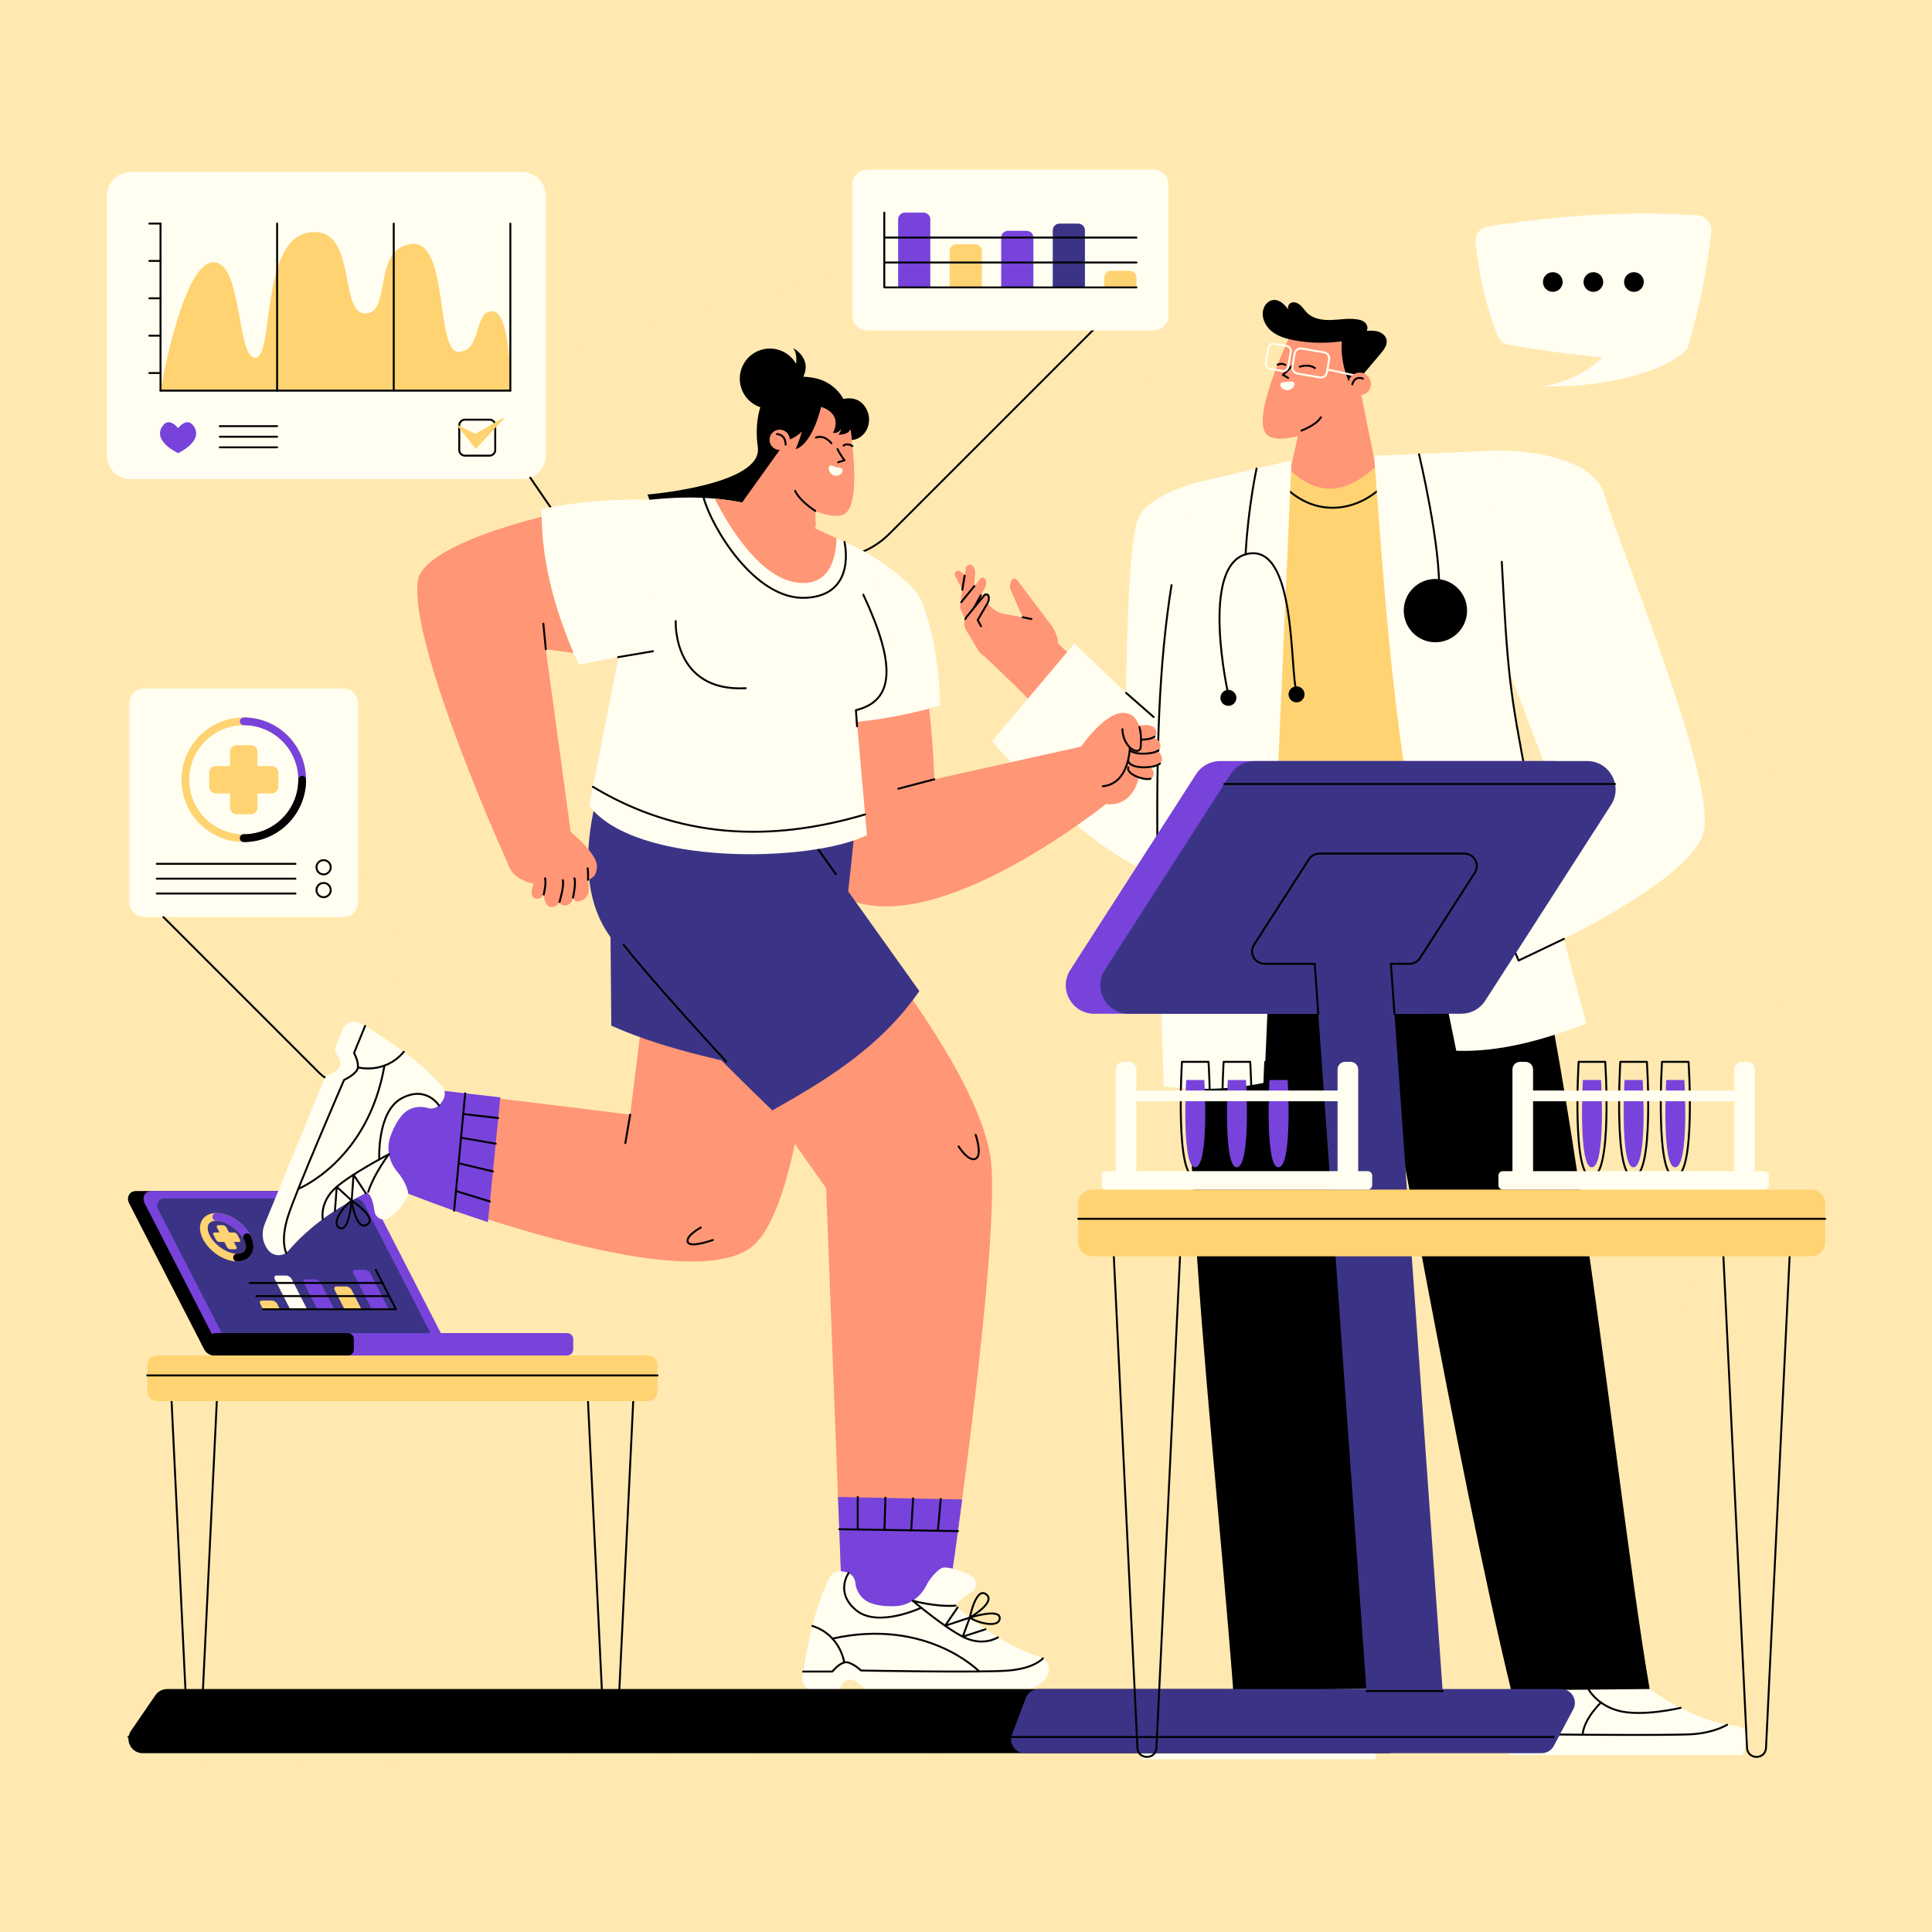 <?xml version="1.0" encoding="utf-8"?>
<!-- Generator: Adobe Illustrator 27.5.0, SVG Export Plug-In . SVG Version: 6.00 Build 0)  -->
<svg version="1.1" xmlns="http://www.w3.org/2000/svg" xmlns:xlink="http://www.w3.org/1999/xlink" x="0px" y="0px"
	 viewBox="0 0 500 500" style="enable-background:new 0 0 500 500;" xml:space="preserve">
<g id="BACKGROUND">
	<rect style="fill:#FFE9B1;" width="500" height="500"/>
</g>
<g id="OBJECTS">
	<path style="opacity:0.4;fill:#FFE9B1;" d="M463.832,220.144c-2.154-18.113-11.374-36.258-27.344-44.828
		c-19.464-10.444-43.074-4.667-64.844-1.154c-21.77,3.513-47.968,2.67-60.773-15.429c-13.111-18.532-5.085-45.585-15.686-65.684
		c-7.858-14.899-24.836-23.078-41.494-24.687c-16.658-1.609-33.298,2.321-49.579,6.222c-23.821,5.709-47.868,11.498-69.864,22.344
		c-21.996,10.846-42.079,27.334-52.765,49.55c-10.686,22.215-10.443,50.621,4.485,70.191c4.936,6.471,11.37,11.997,14.475,19.536
		c6.309,15.324-3.114,32.143-11.209,46.588C59.782,335.353,44.194,395.73,44.489,456.1l331.281-2.823
		c36.852-54.565,64.556-115.397,81.586-179.143C462.063,256.519,465.986,238.257,463.832,220.144z"/>
	<g>
		<g>
			<g>
				<g>
					<path style="fill:#FFFEF0;" d="M324.745,434.287c0,0-13.846,12.195-27.726,13.52c-1.945,0.186-3.333,2.432-2.615,4.29
						l1.228,3.177h60.437l-1.965-19.27L324.745,434.287z"/>
					<g>
						
							<path style="fill:none;stroke:#000000;stroke-width:0.5;stroke-linecap:round;stroke-linejoin:round;stroke-miterlimit:10;" d="
							M299.641,447.431c0,0-0.044,2.902,3.384,3.516c3.433,0.615,52.379,0,52.379,0"/>
						
							<path style="fill:none;stroke:#000000;stroke-width:0.5;stroke-linecap:round;stroke-linejoin:round;stroke-miterlimit:10;" d="
							M310.816,443.486c0,0,5.106,4.039,11.352,2.947c6.225-1.089,15.71-8.984,15.71-8.984"/>
						
							<path style="fill:none;stroke:#000000;stroke-width:0.5;stroke-linecap:round;stroke-linejoin:round;stroke-miterlimit:10;" d="
							M333.488,441.316c0,0,6.117,4.438,7.943,9.777"/>
					</g>
				</g>
				<g>
					<path style="fill:#FFFEF0;" d="M421.859,433.224c0,0,13.847,12.195,27.726,13.52c1.945,0.186,3.333,2.432,2.615,4.29
						l-1.228,3.177h-60.437l1.965-19.27L421.859,433.224z"/>
					<g>
						
							<path style="fill:none;stroke:#000000;stroke-width:0.5;stroke-linecap:round;stroke-linejoin:round;stroke-miterlimit:10;" d="
							M446.965,446.369c0,0-2.981,1.923-8.555,2.412c-5.581,0.49-47.322,0-47.322,0"/>
						
							<path style="fill:none;stroke:#000000;stroke-width:0.5;stroke-linecap:round;stroke-linejoin:round;stroke-miterlimit:10;" d="
							M434.938,441.99c0,0-10.059,2.412-16.181,0.725c-6.092-1.679-8.118-6.328-8.118-6.328"/>
						
							<path style="fill:none;stroke:#000000;stroke-width:0.5;stroke-linecap:round;stroke-linejoin:round;stroke-miterlimit:10;" d="
							M414.336,440.615c0,0-4.397,4.114-4.766,8.331"/>
					</g>
				</g>
				<g>
					<g>
						<path d="M319.176,437.65l36.446-0.679l-3.408-195.747c6.135,30.267,25.123,139.659,38.873,196.225l35.84-0.327
							c-9.987-57.69-24.553-218.87-46.766-242.713l-66.581-0.969C300.025,263.97,312.697,352.873,319.176,437.65z"/>
					</g>
					<g>
						
							<path style="fill:none;stroke:#FFE9B1;stroke-width:0.5;stroke-linecap:round;stroke-linejoin:round;stroke-miterlimit:10;" d="
							M359.888,238.861c0,0-8.246,3.376-19.876,2.107"/>
					</g>
				</g>
			</g>
			<g>
				<g>
					<path style="fill:#FFD371;" d="M387.503,116.555l1.158,87.21c-34.533,12.343-58.703,14.736-81.746,2.065l2.362-80.879
						l25.809-5.797L387.503,116.555z"/>
					
						<path style="fill:none;stroke:#000000;stroke-width:0.5;stroke-linecap:round;stroke-linejoin:round;stroke-miterlimit:10;" d="
						M363.096,119.155c0,0-5.831,11.394-17.026,12.21c-11.195,0.816-17.143-9.796-17.143-9.796"/>
				</g>
				<g>
					<path style="fill:#FF9676;" d="M333.967,86.673l15.369,0.855l6.705,33.214c-8.527,7.921-15.713,7.018-22.119,0.978l1.979-8.879
						c0,0-6.415,1.935-8.349-0.713C324.015,107.288,333.967,86.673,333.967,86.673z"/>
					<g>
						
							<path style="fill:none;stroke:#000000;stroke-width:0.5;stroke-linecap:round;stroke-linejoin:round;stroke-miterlimit:10;" d="
							M334.243,94.77c-0.669,0.818-1.423,1.565-2.246,2.228c0.458,0.268,0.916,0.535,1.375,0.803"/>
						<g>
							
								<path style="fill:none;stroke:#000000;stroke-width:0.5;stroke-linecap:round;stroke-linejoin:round;stroke-miterlimit:10;" d="
								M330.636,94.378c0,0,1.261-0.531,1.991,0.097"/>
							
								<path style="fill:none;stroke:#000000;stroke-width:0.5;stroke-linecap:round;stroke-linejoin:round;stroke-miterlimit:10;" d="
								M336.394,94.912c0,0,2.155-0.836,3.903,0.343"/>
						</g>
						<path style="fill:#FFFEF0;" d="M334.161,98.753c0.138-0.01,0.28-0.02,0.411,0.022c0.255,0.08,0.42,0.347,0.438,0.614
							c0.017,0.266-0.091,0.528-0.243,0.748c-0.316,0.458-0.833,0.772-1.385,0.841c-0.552,0.069-1.131-0.108-1.55-0.474
							c-0.252-0.22-0.453-0.523-0.47-0.858c-0.031-0.606,0.399-0.725,0.877-0.752C332.88,98.857,333.52,98.8,334.161,98.753z"/>
					</g>
					
						<path style="fill:none;stroke:#000000;stroke-width:0.5;stroke-linecap:round;stroke-linejoin:round;stroke-miterlimit:10;" d="
						M336.807,111.434c0,0,3.896-1.417,5.047-3.453"/>
					<path d="M347.254,88.318c-4.087,0.594-8.272,0.506-12.329-0.261c-2.135-0.403-4.309-1.031-5.963-2.439
						c-1.654-1.409-2.659-3.769-1.928-5.815c0.387-1.083,1.317-2.03,2.46-2.162c0.841-0.097,1.684,0.249,2.353,0.767
						c0.669,0.518,1.192,1.198,1.706,1.869c-0.577-0.628-0.048-1.763,0.774-1.988c0.823-0.225,1.694,0.211,2.312,0.799
						c0.618,0.588,1.075,1.327,1.688,1.92c1.601,1.55,4.018,1.889,6.245,1.805c2.227-0.085,4.467-0.51,6.668-0.165
						c0.753,0.118,1.526,0.344,2.073,0.876c0.547,0.531,0.788,1.436,0.375,2.077c1.028-0.036,2.08-0.069,3.058,0.249
						c0.978,0.318,1.882,1.062,2.096,2.067c0.279,1.313-0.645,2.548-1.511,3.573c-2.151,2.545-4.303,5.088-6.452,7.634
						c-0.454,0.538-0.824,1.133-1.407,0.407c-0.43-0.535-0.655-1.389-0.889-2.026c-0.502-1.365-0.87-2.78-1.099-4.216
						C347.223,91.648,347.143,89.977,347.254,88.318z"/>
					<g>
						<g>
							
								<path style="fill:none;stroke:#FFFEF0;stroke-width:0.5;stroke-linecap:round;stroke-linejoin:round;stroke-miterlimit:10;" d="
								M335.769,96.677l5.805,1.002c0.858,0.148,1.673-0.427,1.821-1.285l0.582-3.37c0.148-0.858-0.427-1.673-1.285-1.821
								l-5.805-1.002c-0.858-0.148-1.673,0.427-1.821,1.285l-0.582,3.37C334.336,95.713,334.911,96.529,335.769,96.677z"/>
							
								<path style="fill:none;stroke:#FFFEF0;stroke-width:0.5;stroke-linecap:round;stroke-linejoin:round;stroke-miterlimit:10;" d="
								M328.624,95.443l3.269,0.564c0.695,0.12,1.355-0.346,1.475-1.041l0.683-3.959c0.12-0.695-0.346-1.355-1.041-1.475
								l-3.269-0.564c-0.695-0.12-1.355,0.346-1.475,1.041l-0.683,3.96C327.464,94.663,327.93,95.323,328.624,95.443z"/>
						</g>
						
							<line style="fill:none;stroke:#FFFEF0;stroke-width:0.5;stroke-linecap:round;stroke-linejoin:round;stroke-miterlimit:10;" x1="343.528" y1="95.623" x2="351.264" y2="97.307"/>
					</g>
					<g>
						<path style="fill:#FF9676;" d="M354.814,99.362c0,1.619-1.313,2.932-2.932,2.932s-2.932-1.313-2.932-2.932
							c0-1.619,1.313-2.932,2.932-2.932S354.814,97.743,354.814,99.362z"/>
						
							<path style="fill:none;stroke:#000000;stroke-width:0.5;stroke-linecap:round;stroke-linejoin:round;stroke-miterlimit:10;" d="
							M349.974,99.483c0,0,0.41-2.302,2.755-1.522"/>
					</g>
				</g>
			</g>
			<g>
				<g>
					<g>
						<g>
							<path style="fill:#FF9676;" d="M248.261,147.769c0.382,0.124,0.721,0.355,0.977,0.665l6.683,8.115
								c1.09,1.249,2.573,2.089,4.204,2.382l4.562,0.82l-3.087-6.973c-0.309-0.697-0.314-1.492-0.016-2.193l0.129-0.304
								c0.266-0.624,1.107-0.727,1.515-0.186l5.112,6.777l3.666,4.861c1.048,1.389,1.693,3.04,1.864,4.771l1.248,1.263
								l13.445,11.794l-11.67,12.92l-12.532-13.418l-11.247-10.845l0.202-7.257l-6.132-11.927
								C246.816,148.321,247.498,147.52,248.261,147.769z"/>
							
								<line style="fill:none;stroke:#000000;stroke-width:0.5;stroke-linecap:round;stroke-linejoin:round;stroke-miterlimit:10;" x1="264.686" y1="159.751" x2="266.919" y2="160.196"/>
						</g>
						<g>
							<path style="fill:#FF9676;" d="M249.99,146.982l-1.239,7.357c-0.159,0.941-0.005,1.908,0.438,2.753l1.789,3.413l2.207-2.997
								l-1.229-2.433l0.396-6.824c0.036-0.623-0.155-1.238-0.539-1.73l0,0C251.264,145.816,250.138,146.1,249.99,146.982z"/>
							
								<line style="fill:none;stroke:#000000;stroke-width:0.5;stroke-linecap:round;stroke-linejoin:round;stroke-miterlimit:10;" x1="249.656" y1="148.962" x2="249.037" y2="152.64"/>
						</g>
						<g>
							<path style="fill:#FF9676;" d="M253.739,149.757l-4.784,5.842c-0.546,0.666-0.65,1.591-0.266,2.362l4.447,8.937l1.992-3.368
								l-3.05-6.243l2.871-5.28c0.304-0.527,0.372-1.158,0.189-1.738l-0.083-0.261C254.873,149.433,254.123,149.288,253.739,149.757
								z"/>
							
								<path style="fill:none;stroke:#000000;stroke-width:0.5;stroke-linecap:round;stroke-linejoin:round;stroke-miterlimit:10;" d="
								M252.152,151.695l-3.198,3.905c-0.068,0.083-0.13,0.171-0.184,0.261"/>
							
								<line style="fill:none;stroke:#000000;stroke-width:0.5;stroke-linecap:round;stroke-linejoin:round;stroke-miterlimit:10;" x1="252.078" y1="157.288" x2="253.849" y2="154.033"/>
						</g>
						<g>
							<path style="fill:#FF9676;" d="M254.78,153.999c0.38-0.36,1.008-0.147,1.092,0.37l0.008,0.053
								c0.102,0.632-0.037,1.278-0.387,1.813l-2.466,4.24l2.744,5.019l-0.181,4.899l-0.951-0.607
								c-0.622-0.397-1.144-0.933-1.525-1.566l-3.13-5.206c-0.657-1.093-0.556-2.48,0.252-3.467L254.78,153.999z"/>
							
								<path style="fill:none;stroke:#000000;stroke-width:0.5;stroke-linecap:round;stroke-linejoin:round;stroke-miterlimit:10;" d="
								M249.815,160.227c0.108-0.241,0.248-0.469,0.421-0.68l4.544-5.548c0.38-0.36,1.008-0.147,1.092,0.37l0.008,0.053
								c0.102,0.632-0.037,1.278-0.387,1.813l-2.466,4.24l0.863,1.578"/>
						</g>
					</g>
					<g>
						<path style="fill:#FFFEF0;" d="M309.277,124.951c0,0-11.02,2.974-14.344,8.396c-3.324,5.423-3.493,45.972-3.493,45.972
							l-13.417-12.776l-21.277,25.28c0,0,31.628,37.501,50.17,35.576C325.457,225.476,309.277,124.951,309.277,124.951z"/>
						
							<line style="fill:none;stroke:#000000;stroke-width:0.5;stroke-linecap:round;stroke-linejoin:round;stroke-miterlimit:10;" x1="291.44" y1="179.32" x2="298.57" y2="185.569"/>
					</g>
				</g>
				<g>
					<path style="fill:#FFFEF0;" d="M334.243,119.155l-7.021,161.053c-8.557,1.788-17.245,2.027-26.045,0.915
						c-2.906-82.127-3.086-119.162,8.101-156.172L334.243,119.155z"/>
					<g>
						
							<path style="fill:none;stroke:#000000;stroke-width:0.5;stroke-linecap:round;stroke-linejoin:round;stroke-miterlimit:10;" d="
							M299.605,224.826c-0.439-30.968,0.389-53.514,3.587-73.388"/>
					</g>
				</g>
			</g>
			<g>
				<g>
					<path style="fill:#FFFEF0;" d="M355.622,117.961c4.471,61.443,6.43,81.981,21.261,153.974
						c10.748,0.391,22.076-2.555,33.676-7.067c-18.57-68.595-21.071-85.98-23.056-148.313L355.622,117.961z"/>
				</g>
				<g>
					<g>
						<path style="fill:#FFFEF0;" d="M387.503,116.555c0,0,24.217-0.301,27.688,11.398c4.41,14.866,28.751,73.305,25.777,87.114
							c-2.974,13.809-47.954,33.514-47.954,33.514l-14.603-34.328l22.368-13.777l-14.588-38.398L387.503,116.555z"/>
						
							<path style="fill:none;stroke:#000000;stroke-width:0.5;stroke-linecap:round;stroke-linejoin:round;stroke-miterlimit:10;" d="
							M400.779,200.475c0,0,3.258-1.62,7.719,0.272"/>
						
							<path style="fill:none;stroke:#000000;stroke-width:0.5;stroke-linecap:round;stroke-linejoin:round;stroke-miterlimit:10;" d="
							M395.4,203.08c-4.827-24.678-5.231-29.233-6.739-57.694"/>
						
							<polyline style="fill:none;stroke:#000000;stroke-width:0.5;stroke-linecap:round;stroke-linejoin:round;stroke-miterlimit:10;" points="
							385.003,229.75 393.013,248.581 404.739,242.983 						"/>
					</g>
					<g>
						<g>
							<path style="fill:#FFE9B1;" d="M370.345,199.786c9.922,4.068,19.436,7.549,28.305,10.104c1.125,0.324,1.666,1.605,1.101,2.63
								c-9.496,17.227-19.767,33.534-30.926,48.786c-0.471,0.643-1.308,0.915-2.061,0.654c-9.016-3.114-18.237-8.194-27.623-14.85
								c-0.827-0.587-1.005-1.749-0.404-2.565c11.296-15.34,21.324-30.115,29.353-43.998
								C368.544,199.761,369.505,199.441,370.345,199.786z"/>
							<g>
								
									<path style="fill:none;stroke:#000000;stroke-width:0.5;stroke-linecap:round;stroke-linejoin:round;stroke-miterlimit:10;" d="
									M365.317,208.738c7.717,4.033,15.623,7.68,23.679,10.922"/>
								
									<path style="fill:none;stroke:#000000;stroke-width:0.5;stroke-linecap:round;stroke-linejoin:round;stroke-miterlimit:10;" d="
									M361.917,214.859c7.717,4.033,15.623,7.68,23.679,10.922"/>
								
									<path style="fill:none;stroke:#000000;stroke-width:0.5;stroke-linecap:round;stroke-linejoin:round;stroke-miterlimit:10;" d="
									M358.516,220.979c7.717,4.033,15.623,7.68,23.679,10.922"/>
								
									<path style="fill:none;stroke:#000000;stroke-width:0.5;stroke-linecap:round;stroke-linejoin:round;stroke-miterlimit:10;" d="
									M355.116,227.1c7.717,4.033,15.623,7.68,23.679,10.922"/>
								
									<path style="fill:none;stroke:#000000;stroke-width:0.5;stroke-linecap:round;stroke-linejoin:round;stroke-miterlimit:10;" d="
									M351.715,233.22c7.717,4.033,15.623,7.68,23.679,10.922"/>
							</g>
						</g>
						<g>
							<g>
								<path style="fill:#FF9676;" d="M382.397,203.409c-1.508,1.722-3.477,2.465-4.398,1.659
									c-0.921-0.806-0.445-2.856,1.063-4.578c1.508-1.723,3.477-2.465,4.398-1.659
									C384.381,199.637,383.905,201.687,382.397,203.409z"/>
								
									<path style="fill:none;stroke:#000000;stroke-width:0.5;stroke-linecap:round;stroke-linejoin:round;stroke-miterlimit:10;" d="
									M380.892,204.721c-1.133,0.724-2.26,0.901-2.893,0.347c-0.921-0.806-0.445-2.856,1.063-4.578"/>
							</g>
							<g>
								<path style="fill:#FF9676;" d="M385.868,205.026c-1.776,2.028-3.962,3.019-4.883,2.213
									c-0.921-0.806-0.228-3.104,1.548-5.132c1.776-2.028,3.962-3.019,4.883-2.213C388.337,200.7,387.644,202.998,385.868,205.026
									z"/>
								
									<path style="fill:none;stroke:#000000;stroke-width:0.5;stroke-linecap:round;stroke-linejoin:round;stroke-miterlimit:10;" d="
									M383.157,207.172c-0.905,0.422-1.702,0.478-2.172,0.067c-0.921-0.806-0.228-3.104,1.548-5.132
									c0.38-0.434,0.779-0.82,1.18-1.152"/>
							</g>
							<g>
								<path style="fill:#FF9676;" d="M388.772,206.872c-1.803,2.059-4.078,3.016-5.082,2.137c-1.004-0.879-0.357-3.261,1.446-5.32
									c1.803-2.059,4.337-2.377,5.341-1.497S390.575,204.813,388.772,206.872z"/>
								
									<path style="fill:none;stroke:#000000;stroke-width:0.5;stroke-linecap:round;stroke-linejoin:round;stroke-miterlimit:10;" d="
									M387.603,208.005c-1.524,1.244-3.118,1.7-3.914,1.003c-1.004-0.879-0.357-3.261,1.446-5.32
									c0.647-0.739,1.388-1.253,2.118-1.569"/>
							</g>
							<g>
								<path style="fill:#FF9676;" d="M392.247,209.092c-1.87,2.135-4.132,3.213-5.052,2.407c-0.921-0.806-0.152-3.191,1.718-5.326
									c1.87-2.135,3.659-3.434,5.214-2.224C395.355,204.904,394.116,206.957,392.247,209.092z"/>
								
									<path style="fill:none;stroke:#000000;stroke-width:0.5;stroke-linecap:round;stroke-linejoin:round;stroke-miterlimit:10;" d="
									M389.108,211.512c-0.805,0.33-1.497,0.351-1.914-0.014c-0.921-0.806-0.152-3.191,1.718-5.326
									c0.449-0.513,0.893-0.977,1.331-1.371"/>
							</g>
						</g>
					</g>
				</g>
			</g>
			<g>
				<g>
					
						<path style="fill:none;stroke:#000000;stroke-width:0.5;stroke-linecap:round;stroke-linejoin:round;stroke-miterlimit:10;" d="
						M325.198,121.255c0,0-2.203,10.161-2.836,22.208"/>
					<g>
						
							<path style="fill:none;stroke:#000000;stroke-width:0.5;stroke-linecap:round;stroke-linejoin:round;stroke-miterlimit:10;" d="
							M317.907,179.875c0,0-7.681-33.947,5.021-36.555c12.702-2.607,10.819,30.618,12.617,35.513"/>
						<g>
							<path d="M319.976,180.605c0,1.143-0.926,2.069-2.069,2.069c-1.143,0-2.069-0.926-2.069-2.069
								c0-1.143,0.926-2.069,2.069-2.069C319.05,178.536,319.976,179.462,319.976,180.605z"/>
							<path d="M337.613,179.702c0,1.143-0.926,2.069-2.069,2.069c-1.143,0-2.069-0.926-2.069-2.069
								c0-1.143,0.926-2.069,2.069-2.069C336.687,177.633,337.613,178.559,337.613,179.702z"/>
						</g>
					</g>
				</g>
				<g>
					
						<path style="fill:none;stroke:#000000;stroke-width:0.5;stroke-linecap:round;stroke-linejoin:round;stroke-miterlimit:10;" d="
						M367.245,117.56c0,0,5.835,24.543,5.141,36.208"/>
					<ellipse transform="matrix(0.707 -0.707 0.707 0.707 -2.904 308.996)" cx="371.54" cy="158.003" rx="8.193" ry="8.193"/>
				</g>
			</g>
		</g>
		<g>
			<path style="fill:#FFFEF0;" d="M439.408,55.728c-17.354-1.219-35.571-0.065-54.447,2.896c-1.951,0.306-3.316,2.107-3.105,4.071
				c0.963,8.968,2.842,17.125,5.836,24.297c0.496,1.189,1.56,2.049,2.831,2.261c8.447,1.409,16.641,2.599,24.208,3.25
				c-2.963,2.909-7.786,6.097-15.354,7.492c26.006,0.291,36.972-8.515,37.394-9.947c2.923-9.915,5.06-19.971,6.1-30.226
				C443.083,57.724,441.511,55.876,439.408,55.728z"/>
			<g>
				<path d="M404.411,72.987c0,1.407-1.141,2.548-2.547,2.548c-1.407,0-2.548-1.141-2.548-2.548c0-1.407,1.141-2.547,2.548-2.547
					C403.271,70.439,404.411,71.58,404.411,72.987z"/>
				<path d="M414.909,72.987c0,1.407-1.141,2.548-2.548,2.548s-2.547-1.141-2.547-2.548c0-1.407,1.141-2.547,2.547-2.547
					S414.909,71.58,414.909,72.987z"/>
				<path d="M425.407,72.987c0,1.407-1.141,2.548-2.548,2.548c-1.407,0-2.547-1.141-2.547-2.548c0-1.407,1.141-2.547,2.547-2.547
					C424.267,70.439,425.407,71.58,425.407,72.987z"/>
			</g>
		</g>
	</g>
	<g>
		<g>
			<g>
				<path style="fill:none;stroke:#000000;stroke-width:0.5;stroke-linecap:round;stroke-linejoin:round;stroke-miterlimit:10;" d="
					M164.196,355.96l-4.494,93.524c-0.102,2.134-3.256,2.134-3.358,0l-4.494-93.524H164.196z"/>
				<path style="fill:none;stroke:#000000;stroke-width:0.5;stroke-linecap:round;stroke-linejoin:round;stroke-miterlimit:10;" d="
					M56.43,355.96l-4.494,93.524c-0.103,2.134-3.256,2.134-3.358,0l-4.494-93.524H56.43z"/>
			</g>
			<g>
				<path style="fill:#FFD371;" d="M40.597,362.594h127.086c1.371,0,2.483-1.112,2.483-2.483v-6.83c0-1.371-1.112-2.483-2.483-2.483
					H40.597c-1.371,0-2.483,1.112-2.483,2.483v6.83C38.114,361.483,39.226,362.594,40.597,362.594z"/>
				
					<line style="fill:none;stroke:#000000;stroke-width:0.5;stroke-linecap:round;stroke-linejoin:round;stroke-miterlimit:10;" x1="170.167" y1="355.96" x2="38.114" y2="355.96"/>
			</g>
		</g>
		<g>
			<path d="M35.158,308.241h54.306c1.016,0,2.026,0.642,2.519,1.601l19.414,37.772c0.8,1.556-0.089,3.185-1.738,3.185H55.353
				c-1.016,0-2.026-0.642-2.519-1.601L33.42,311.426C32.62,309.87,33.509,308.241,35.158,308.241z"/>
			<path style="fill:#7743DB;" d="M39.188,308.241h54.306c1.016,0,2.026,0.642,2.519,1.601l19.414,37.772
				c0.8,1.556-0.089,3.185-1.738,3.185H59.382c-1.016,0-2.026-0.642-2.519-1.601l-19.414-37.772
				C36.65,309.87,37.539,308.241,39.188,308.241z"/>
			<g>
				<path style="fill:#3B3486;" d="M42.556,310.166h49.394c0.924,0,1.843,0.584,2.291,1.456l17.658,34.355
					c0.727,1.415-0.081,2.897-1.581,2.897H60.925c-0.924,0-1.843-0.584-2.291-1.456l-17.658-34.355
					C40.248,311.647,41.057,310.166,42.556,310.166z"/>
				<g>
					<g>
						<g>
							<path style="fill:#7743DB;" d="M91.902,328.625h2.548c0.509,0,1.132,0.413,1.392,0.921l4.743,9.285h-4.391l-4.743-9.285
								C91.191,329.037,91.393,328.625,91.902,328.625z"/>
							<path style="fill:#FFD371;" d="M87.074,332.944h2.548c0.509,0,1.132,0.412,1.392,0.921l2.537,4.966h-4.391l-2.537-4.966
								C86.364,333.356,86.565,332.944,87.074,332.944z"/>
							<path style="fill:#7743DB;" d="M79.103,331.108h2.548c0.509,0,1.132,0.412,1.392,0.921l3.475,6.802h-4.391l-3.475-6.802
								C78.392,331.521,78.594,331.108,79.103,331.108z"/>
							<path style="fill:#FFFEF0;" d="M71.566,330.123h2.548c0.509,0,1.132,0.413,1.392,0.921l3.978,7.787h-4.391l-3.978-7.787
								C70.856,330.536,71.058,330.123,71.566,330.123z"/>
							<path style="fill:#FFD371;" d="M67.824,336.567h2.548c0.509,0,1.132,0.412,1.392,0.921l0.686,1.343H68.06l-0.686-1.343
								C67.114,336.979,67.315,336.567,67.824,336.567z"/>
						</g>
						<g>
							
								<polyline style="fill:none;stroke:#000000;stroke-width:0.5;stroke-linecap:round;stroke-linejoin:round;stroke-miterlimit:10;" points="
								97.258,328.625 102.472,338.831 68.06,338.831 							"/>
							
								<line style="fill:none;stroke:#000000;stroke-width:0.5;stroke-linecap:round;stroke-linejoin:round;stroke-miterlimit:10;" x1="100.734" y1="335.429" x2="66.322" y2="335.429"/>
							
								<line style="fill:none;stroke:#000000;stroke-width:0.5;stroke-linecap:round;stroke-linejoin:round;stroke-miterlimit:10;" x1="98.996" y1="332.027" x2="64.584" y2="332.027"/>
						</g>
					</g>
					<g>
						<path style="fill:none;stroke:#FFD371;stroke-width:2;stroke-linecap:round;stroke-linejoin:round;stroke-miterlimit:10;" d="
							M53.405,320.196c1.486,2.908,5.047,5.265,7.955,5.265c2.908,0,4.061-2.357,2.576-5.265c-1.485-2.908-5.047-5.265-7.955-5.265
							C53.073,314.931,51.92,317.288,53.405,320.196z"/>
						<path style="fill:#FFD371;" d="M55.516,318.964h1.293l-0.66-1.293c-0.165-0.323-0.037-0.586,0.287-0.586h1.292
							c0.324,0,0.72,0.262,0.885,0.586l0.66,1.293h1.293c0.323,0,0.72,0.262,0.885,0.586l0.66,1.293
							c0.165,0.323,0.037,0.586-0.287,0.586h-1.293l0.66,1.293c0.165,0.323,0.037,0.586-0.287,0.586h-1.292
							c-0.324,0-0.72-0.262-0.885-0.586l-0.66-1.293h-1.293c-0.323,0-0.72-0.262-0.885-0.586l-0.66-1.293
							C55.065,319.226,55.193,318.964,55.516,318.964z"/>
						<path style="fill:none;stroke:#7743DB;stroke-width:2;stroke-linecap:round;stroke-linejoin:round;stroke-miterlimit:10;" d="
							M61.36,325.461c2.908,0,4.061-2.357,2.576-5.265c-1.485-2.908-5.047-5.265-7.955-5.265"/>
						<path style="fill:none;stroke:#000000;stroke-width:2;stroke-linecap:round;stroke-linejoin:round;stroke-miterlimit:10;" d="
							M61.36,325.461c2.908,0,4.061-2.357,2.576-5.265"/>
					</g>
				</g>
			</g>
			<g>
				<path style="fill:#7743DB;" d="M63.521,345.006h83.265c0.865,0,1.566,0.701,1.566,1.566v2.661c0,0.865-0.701,1.565-1.566,1.565
					H63.521c-0.865,0-1.565-0.701-1.565-1.565v-2.661C61.956,345.707,62.657,345.006,63.521,345.006z"/>
				<path d="M55.704,345.006h34.353c0.832,0,1.506,0.674,1.506,1.506v2.779c0,0.832-0.674,1.506-1.506,1.506H55.704
					c-0.832,0-1.506-0.674-1.506-1.506v-2.779C54.198,345.681,54.872,345.006,55.704,345.006z"/>
			</g>
		</g>
	</g>
	<g>
		<g>
			<g>
				<path style="fill:none;stroke:#000000;stroke-width:0.5;stroke-linecap:round;stroke-linejoin:round;stroke-miterlimit:10;" d="
					M286.177,82.131l-56.084,56.084c-3.959,3.959-9.329,6.183-14.928,6.183h-25.249"/>
				<g>
					<path style="fill:#FFFEF0;" d="M298.605,85.51h-74.238c-2.095,0-3.794-1.699-3.794-3.794V47.694
						c0-2.095,1.699-3.794,3.794-3.794h74.238c2.095,0,3.794,1.699,3.794,3.794v34.022C302.399,83.811,300.7,85.51,298.605,85.51z"
						/>
					<g>
						<g>
							<path style="fill:#7743DB;" d="M239.013,55.027h-4.833c-0.965,0-1.747,0.782-1.747,1.747v17.609h8.327V56.774
								C240.76,55.809,239.978,55.027,239.013,55.027z"/>
							<path style="fill:#FFD371;" d="M252.352,63.217h-4.833c-0.965,0-1.747,0.782-1.747,1.747v9.419h8.327v-9.419
								C254.1,63.999,253.317,63.217,252.352,63.217z"/>
							<path style="fill:#7743DB;" d="M265.692,59.736h-4.833c-0.965,0-1.747,0.782-1.747,1.747v12.899h8.328V61.483
								C267.439,60.518,266.657,59.736,265.692,59.736z"/>
							<path style="fill:#3B3486;" d="M279.031,57.868h-4.833c-0.965,0-1.747,0.782-1.747,1.747v14.767h8.327V59.616
								C280.778,58.651,279.996,57.868,279.031,57.868z"/>
							<path style="fill:#FFD371;" d="M292.37,70.088h-4.833c-0.965,0-1.747,0.782-1.747,1.747v2.548h8.327v-2.548
								C294.117,70.87,293.335,70.088,292.37,70.088z"/>
						</g>
						<g>
							
								<polyline style="fill:none;stroke:#000000;stroke-width:0.5;stroke-linecap:round;stroke-linejoin:round;stroke-miterlimit:10;" points="
								228.855,55.027 228.855,74.383 294.117,74.383 							"/>
							
								<line style="fill:none;stroke:#000000;stroke-width:0.5;stroke-linecap:round;stroke-linejoin:round;stroke-miterlimit:10;" x1="228.855" y1="67.931" x2="294.117" y2="67.931"/>
							
								<line style="fill:none;stroke:#000000;stroke-width:0.5;stroke-linecap:round;stroke-linejoin:round;stroke-miterlimit:10;" x1="228.855" y1="61.479" x2="294.117" y2="61.479"/>
						</g>
					</g>
				</g>
			</g>
			<g>
				<g>
					<path style="fill:#FFFEF0;" d="M135.083,124.012H33.817c-3.413,0-6.18-2.767-6.18-6.18V50.678c0-3.413,2.767-6.18,6.18-6.18
						h101.265c3.413,0,6.18,2.767,6.18,6.18v67.154C141.263,121.245,138.496,124.012,135.083,124.012z"/>
					<g>
						<path style="fill:#FFD371;" d="M41.54,101.092c0,0,5.518-32.425,13.4-33.197c7.882-0.772,6.193,24.815,11.148,24.705
							c4.955-0.11,1.126-30.44,13.85-32.425c12.724-1.985,7.544,20.845,14.526,20.955c6.982,0.11,1.802-16.544,11.824-17.977
							c10.022-1.434,6.306,27.903,12.386,27.903c6.081,0,3.797-10.6,8.768-10.484c4.97,0.116,4.632,20.52,4.632,20.52H41.54z"/>
						<g>
							<g>
								
									<line style="fill:none;stroke:#000000;stroke-width:0.5;stroke-linecap:round;stroke-linejoin:round;stroke-miterlimit:10;" x1="41.54" y1="101.092" x2="132.078" y2="101.092"/>
								
									<line style="fill:none;stroke:#000000;stroke-width:0.5;stroke-linecap:round;stroke-linejoin:round;stroke-miterlimit:10;" x1="41.54" y1="57.858" x2="41.54" y2="101.092"/>
								
									<line style="fill:none;stroke:#000000;stroke-width:0.5;stroke-linecap:round;stroke-linejoin:round;stroke-miterlimit:10;" x1="71.719" y1="57.858" x2="71.719" y2="101.092"/>
								
									<line style="fill:none;stroke:#000000;stroke-width:0.5;stroke-linecap:round;stroke-linejoin:round;stroke-miterlimit:10;" x1="101.899" y1="57.858" x2="101.899" y2="101.092"/>
								
									<line style="fill:none;stroke:#000000;stroke-width:0.5;stroke-linecap:round;stroke-linejoin:round;stroke-miterlimit:10;" x1="132.078" y1="57.858" x2="132.078" y2="101.092"/>
							</g>
							<g>
								
									<line style="fill:none;stroke:#000000;stroke-width:0.5;stroke-linecap:round;stroke-linejoin:round;stroke-miterlimit:10;" x1="38.645" y1="57.858" x2="41.54" y2="57.858"/>
								
									<line style="fill:none;stroke:#000000;stroke-width:0.5;stroke-linecap:round;stroke-linejoin:round;stroke-miterlimit:10;" x1="38.645" y1="67.529" x2="41.54" y2="67.529"/>
								
									<line style="fill:none;stroke:#000000;stroke-width:0.5;stroke-linecap:round;stroke-linejoin:round;stroke-miterlimit:10;" x1="38.645" y1="77.2" x2="41.54" y2="77.2"/>
								
									<line style="fill:none;stroke:#000000;stroke-width:0.5;stroke-linecap:round;stroke-linejoin:round;stroke-miterlimit:10;" x1="38.645" y1="86.871" x2="41.54" y2="86.871"/>
								
									<line style="fill:none;stroke:#000000;stroke-width:0.5;stroke-linecap:round;stroke-linejoin:round;stroke-miterlimit:10;" x1="38.645" y1="96.542" x2="41.54" y2="96.542"/>
							</g>
						</g>
					</g>
					<path style="fill:#7743DB;" d="M50.101,110.235c-1.73-2.481-4.012,0.579-4.012,0.579s-2.281-3.061-4.012-0.579
						c-2.767,3.968,4.012,7.031,4.012,7.031S52.868,114.203,50.101,110.235z"/>
					<g>
						
							<line style="fill:none;stroke:#000000;stroke-width:0.5;stroke-linecap:round;stroke-linejoin:round;stroke-miterlimit:10;" x1="56.87" y1="110.29" x2="71.719" y2="110.29"/>
						
							<line style="fill:none;stroke:#000000;stroke-width:0.5;stroke-linecap:round;stroke-linejoin:round;stroke-miterlimit:10;" x1="56.87" y1="113.029" x2="71.719" y2="113.029"/>
						
							<line style="fill:none;stroke:#000000;stroke-width:0.5;stroke-linecap:round;stroke-linejoin:round;stroke-miterlimit:10;" x1="56.87" y1="115.769" x2="71.719" y2="115.769"/>
					</g>
					<g>
						
							<path style="fill:#FFFEF0;stroke:#000000;stroke-width:0.5;stroke-linecap:round;stroke-linejoin:round;stroke-miterlimit:10;" d="
							M126.692,117.92h-6.364c-0.813,0-1.473-0.659-1.473-1.473v-6.364c0-0.813,0.659-1.473,1.473-1.473h6.364
							c0.813,0,1.473,0.659,1.473,1.473v6.364C128.165,117.26,127.505,117.92,126.692,117.92z"/>
						<path style="fill:#FFD371;" d="M118.408,110.272l4.635,5.788c0.055,0.068,0.157,0.072,0.216,0.007l7.092-7.691
							c0.11-0.12-0.034-0.301-0.176-0.22l-7.128,4.08c-0.041,0.024-0.092,0.025-0.135,0.004l-4.33-2.184
							C118.446,109.987,118.312,110.153,118.408,110.272z"/>
					</g>
				</g>
				<path style="fill:none;stroke:#000000;stroke-width:0.5;stroke-linecap:round;stroke-linejoin:round;stroke-miterlimit:10;" d="
					M137.232,123.628l4.91,7.168c1.787,2.609,4.745,4.168,7.907,4.168h16.124"/>
			</g>
			<g>
				<g>
					<path style="fill:#FFFEF0;" d="M37.338,237.335h51.497c2.126,0,3.849-1.723,3.849-3.849V181.99
						c0-2.126-1.723-3.849-3.849-3.849H37.338c-2.126,0-3.849,1.723-3.849,3.849v51.497
						C33.489,235.612,35.212,237.335,37.338,237.335z"/>
					<g>
						
							<circle style="fill:none;stroke:#FFD371;stroke-width:2;stroke-linecap:round;stroke-linejoin:round;stroke-miterlimit:10;" cx="63.086" cy="201.797" r="15.115"/>
						<path style="fill:#FFD371;" d="M55.839,198.26h3.711v-3.711c0-0.929,0.752-1.681,1.681-1.681h3.71
							c0.929,0,1.681,0.753,1.681,1.681v3.711h3.711c0.929,0,1.681,0.753,1.681,1.681v3.711c0,0.929-0.753,1.681-1.681,1.681h-3.711
							v3.711c0,0.928-0.753,1.681-1.681,1.681h-3.71c-0.929,0-1.681-0.753-1.681-1.681v-3.711h-3.711
							c-0.929,0-1.681-0.753-1.681-1.681v-3.711C54.157,199.013,54.91,198.26,55.839,198.26z"/>
						<path style="fill:none;stroke:#7743DB;stroke-width:2;stroke-linecap:round;stroke-linejoin:round;stroke-miterlimit:10;" d="
							M63.086,216.911c8.348,0,15.115-6.767,15.115-15.115s-6.767-15.115-15.115-15.115"/>
						<path style="fill:none;stroke:#000000;stroke-width:2;stroke-linecap:round;stroke-linejoin:round;stroke-miterlimit:10;" d="
							M63.086,216.911c8.348,0,15.115-6.767,15.115-15.115"/>
					</g>
					<g>
						<g>
							
								<line style="fill:none;stroke:#000000;stroke-width:0.5;stroke-linecap:round;stroke-linejoin:round;stroke-miterlimit:10;" x1="76.468" y1="223.56" x2="40.582" y2="223.56"/>
							
								<line style="fill:none;stroke:#000000;stroke-width:0.5;stroke-linecap:round;stroke-linejoin:round;stroke-miterlimit:10;" x1="76.468" y1="227.4" x2="40.582" y2="227.4"/>
							
								<line style="fill:none;stroke:#000000;stroke-width:0.5;stroke-linecap:round;stroke-linejoin:round;stroke-miterlimit:10;" x1="76.468" y1="231.241" x2="40.582" y2="231.241"/>
						</g>
						<g>
							
								<path style="fill:none;stroke:#000000;stroke-width:0.5;stroke-linecap:round;stroke-linejoin:round;stroke-miterlimit:10;" d="
								M81.906,224.45c0,1.017,0.825,1.842,1.842,1.842c1.017,0,1.842-0.825,1.842-1.842c0-1.017-0.825-1.842-1.842-1.842
								C82.731,222.608,81.906,223.432,81.906,224.45z"/>
							
								<path style="fill:none;stroke:#000000;stroke-width:0.5;stroke-linecap:round;stroke-linejoin:round;stroke-miterlimit:10;" d="
								M81.906,230.351c0,1.018,0.825,1.842,1.842,1.842c1.017,0,1.842-0.825,1.842-1.842c0-1.017-0.825-1.842-1.842-1.842
								C82.731,228.509,81.906,229.334,81.906,230.351z"/>
						</g>
					</g>
				</g>
				<path style="fill:none;stroke:#000000;stroke-width:0.5;stroke-linecap:round;stroke-linejoin:round;stroke-miterlimit:10;" d="
					M42.291,237.335l40.312,40.312c1.931,1.931,4.55,3.016,7.28,3.016h20.066"/>
			</g>
		</g>
		<g>
			<g>
				<g>
					<path style="fill:#FF9676;" d="M222.552,142.084c0,0,7.995,6.831,11.017,12.315c7.317,13.279,8.237,47.28,8.237,47.28
						l40.471-9.009l4.443,15.011c0,0-40.708,33.087-65.003,25.869c-14.505-4.309-19.655-46.961-15.996-71.937
						C208.191,144.758,222.552,142.084,222.552,142.084z"/>
					
						<line style="fill:none;stroke:#000000;stroke-width:0.5;stroke-linecap:round;stroke-linejoin:round;stroke-miterlimit:10;" x1="241.806" y1="201.68" x2="232.497" y2="204.116"/>
				</g>
				<g>
					<path style="fill:#FF9676;" d="M292.558,189.394c0,0,3.483,8.362,1.689,13.398c-1.795,5.036-6.153,6.134-9.616,4.903
						l-5.984-12.819L292.558,189.394z"/>
					<g>
						<g>
							<g>
								<path style="fill:#FF9676;" d="M291.996,198.596c-0.31,0.927,0.855,1.959,2.773,2.601c1.919,0.642,3.363,0.598,3.673-0.328
									c0.31-0.927,0.17-2.075-1.749-2.717C294.775,197.51,292.306,197.669,291.996,198.596z"/>
								
									<path style="fill:none;stroke:#000000;stroke-width:0.5;stroke-linecap:round;stroke-linejoin:round;stroke-miterlimit:10;" d="
									M291.996,198.596c-0.31,0.927,0.855,1.959,2.773,2.601c1.266,0.423,2.326,0.549,2.989,0.318"/>
							</g>
							<g>
								<path style="fill:#FF9676;" d="M291.969,196.697c0.043,1.25,1.9,1.967,4.488,1.879c2.587-0.088,4.3-0.786,4.257-2.035
									c-0.043-1.25-0.724-2.564-3.311-2.476C294.816,194.153,291.927,195.447,291.969,196.697z"/>
								
									<path style="fill:none;stroke:#000000;stroke-width:0.5;stroke-linecap:round;stroke-linejoin:round;stroke-miterlimit:10;" d="
									M291.969,196.697c0.043,1.25,1.9,1.967,4.488,1.879c1.707-0.058,3.034-0.382,3.726-0.954"/>
							</g>
							<g>
								<path style="fill:#FF9676;" d="M291.947,193.303c0.04,1.164,1.821,1.83,4.303,1.746c2.482-0.085,4.125-0.736,4.086-1.9
									c-0.04-1.164-0.692-2.388-3.174-2.303C294.68,190.931,291.908,192.139,291.947,193.303z"/>
								
									<path style="fill:none;stroke:#000000;stroke-width:0.5;stroke-linecap:round;stroke-linejoin:round;stroke-miterlimit:10;" d="
									M291.947,193.303c0.04,1.164,1.821,1.83,4.303,1.746c1.638-0.056,2.91-0.358,3.575-0.892"/>
							</g>
							<g>
								<path style="fill:#FF9676;" d="M291.456,189.864c0.036,1.05,1.697,1.65,4.013,1.571c2.315-0.079,3.849-0.668,3.813-1.719
									c-0.036-1.05-0.643-2.154-2.958-2.075C294.008,187.72,291.421,188.814,291.456,189.864z"/>
								
									<path style="fill:none;stroke:#000000;stroke-width:0.5;stroke-linecap:round;stroke-linejoin:round;stroke-miterlimit:10;" d="
									M291.456,189.864c0.036,1.05,1.697,1.65,4.013,1.571c1.528-0.052,2.715-0.326,3.336-0.809"/>
							</g>
						</g>
						<g>
							<path style="fill:#FF9676;" d="M278.646,194.875c0,0,6.799-10.732,12.31-10.364c5.511,0.368,4.197,9.213,4.197,9.213
								s-0.666,1.525-2.75-0.277c0,0-0.089,11.169-9.102,9.996L278.646,194.875z"/>
							<g>
								
									<path style="fill:none;stroke:#000000;stroke-width:0.5;stroke-linecap:round;stroke-linejoin:round;stroke-miterlimit:10;" d="
									M294.881,188.143c0.718,2.579,0.272,5.582,0.272,5.582s-0.666,1.525-2.75-0.277c0,0-0.074,9.353-6.993,10.042"/>
								
									<path style="fill:none;stroke:#000000;stroke-width:0.5;stroke-linecap:round;stroke-linejoin:round;stroke-miterlimit:10;" d="
									M292.404,193.447c-1.221-1.251-1.863-2.832-1.927-4.741"/>
							</g>
						</g>
					</g>
				</g>
			</g>
			<g>
				<g>
					<path style="fill:#FF9676;" d="M213.718,204.744c0,0-0.887,102.916-19.015,117.806
						C175.638,338.209,89.02,302.044,89.02,302.044l-0.99-22.835l75.063,9.263l9.999-80.432L213.718,204.744z"/>
					<g>
						
							<line style="fill:none;stroke:#000000;stroke-width:0.5;stroke-linecap:round;stroke-linejoin:round;stroke-miterlimit:10;" x1="163.092" y1="288.472" x2="161.838" y2="295.839"/>
						
							<path style="fill:none;stroke:#000000;stroke-width:0.5;stroke-linecap:round;stroke-linejoin:round;stroke-miterlimit:10;" d="
							M184.472,320.916c0,0-5.896,2.141-6.488,0.522c-0.592-1.619,3.399-3.76,3.399-3.76"/>
					</g>
					<g>
						<path style="fill:#7743DB;" d="M126.268,316.276c-20.066-6.462-37.249-14.232-37.249-14.232l-0.99-22.835l41.454,4.789
							L126.268,316.276z"/>
						<g>
							
								<line style="fill:none;stroke:#000000;stroke-width:0.5;stroke-linecap:round;stroke-linejoin:round;stroke-miterlimit:10;" x1="120.395" y1="282.948" x2="117.526" y2="313.327"/>
							<g>
								
									<line style="fill:none;stroke:#000000;stroke-width:0.5;stroke-linecap:round;stroke-linejoin:round;stroke-miterlimit:10;" x1="128.945" y1="289.351" x2="119.885" y2="288.312"/>
								
									<line style="fill:none;stroke:#000000;stroke-width:0.5;stroke-linecap:round;stroke-linejoin:round;stroke-miterlimit:10;" x1="128.287" y1="295.991" x2="119.31" y2="294.433"/>
								
									<line style="fill:none;stroke:#000000;stroke-width:0.5;stroke-linecap:round;stroke-linejoin:round;stroke-miterlimit:10;" x1="127.573" y1="303.159" x2="118.689" y2="301.054"/>
								
									<line style="fill:none;stroke:#000000;stroke-width:0.5;stroke-linecap:round;stroke-linejoin:round;stroke-miterlimit:10;" x1="126.794" y1="310.94" x2="118.012" y2="308.241"/>
							</g>
						</g>
					</g>
				</g>
				<g>
					<path style="fill:#FFFEF0;" d="M95.291,308.457c-7.813,3.877-14.956,8.611-20.632,15.224c-1.395,1.626-3.947,1.521-5.264-0.168
						c-0.084-0.108-0.165-0.217-0.244-0.327c-1.329-1.86-1.504-4.311-0.635-6.426l15.306-37.251
						c0.231-0.562,0.655-1.022,1.196-1.299l1.655-0.846c1.353-0.691,1.803-2.407,0.962-3.673l-0.459-0.692
						c-0.467-0.704-0.555-1.593-0.234-2.375l1.725-4.199c0.763-1.858,3.008-2.603,4.728-1.566
						c8.491,5.119,16.003,10.431,20.991,16.24c0.887,1.032,0.965,2.533,0.217,3.67l-0.48,0.73c-0.748,1.137-2.155,1.645-3.456,1.248
						l0,0c-2.27-0.692-4.781-0.102-6.393,1.64c-1.378,1.488-2.431,3.459-3.245,5.786c-1.111,3.177-0.3,6.659,1.892,9.213
						c1.201,1.399,2.08,2.998,2.617,4.811c0.168,0.567,0.104,1.189-0.174,1.711c-1.087,2.039-2.632,3.773-4.569,5.246
						c-1.492,1.135-3.628,0.151-3.873-1.707C96.667,311.505,96.187,309.78,95.291,308.457z"/>
					<g>
						
							<path style="fill:none;stroke:#000000;stroke-width:0.5;stroke-linecap:round;stroke-linejoin:round;stroke-miterlimit:10;" d="
							M74.075,324.218c0,0-1.58-2.833,0.416-9.304c1.996-6.471,14.559-35.432,14.559-35.432s3.434-1.583,3.586-3.243
							c0.152-1.661-1.015-3.731-1.015-3.731l2.869-6.982"/>
						
							<path style="fill:none;stroke:#000000;stroke-width:0.5;stroke-linecap:round;stroke-linejoin:round;stroke-miterlimit:10;" d="
							M92.637,276.238c0,0,6.94,1.86,11.873-4.035"/>
						
							<path style="fill:none;stroke:#000000;stroke-width:0.5;stroke-linecap:round;stroke-linejoin:round;stroke-miterlimit:10;" d="
							M83.523,315.517c0,0-0.844-4.398,3.335-8.116c4.179-3.718,13.824-8.7,13.824-8.7s-3.777,4.827-5.39,9.755"/>
						
							<path style="fill:none;stroke:#000000;stroke-width:0.5;stroke-linecap:round;stroke-linejoin:round;stroke-miterlimit:10;" d="
							M98.153,300.061c0,0-0.614-12.364,5.771-15.805c6.385-3.441,9.683,1.833,9.683,1.833"/>
						
							<polyline style="fill:none;stroke:#000000;stroke-width:0.5;stroke-linecap:round;stroke-linejoin:round;stroke-miterlimit:10;" points="
							86.684,313.327 87.148,307.15 91.018,310.71 91.496,304.005 94.641,308.783 						"/>
						
							<path style="fill:none;stroke:#000000;stroke-width:0.5;stroke-linecap:round;stroke-linejoin:round;stroke-miterlimit:10;" d="
							M77.197,307.675c0,0,18.045-7.236,22.302-31.899"/>
					</g>
					<g>
						
							<path style="fill:none;stroke:#000000;stroke-width:0.5;stroke-linecap:round;stroke-linejoin:round;stroke-miterlimit:10;" d="
							M91.018,310.71c0,0,6.867,4.536,3.953,6.223C92.058,318.619,91.018,310.71,91.018,310.71z"/>
						
							<path style="fill:none;stroke:#000000;stroke-width:0.5;stroke-linecap:round;stroke-linejoin:round;stroke-miterlimit:10;" d="
							M91.018,310.71c0,0-0.659,8.172-3.074,7.113C85.529,316.765,88.791,312.223,91.018,310.71z"/>
					</g>
				</g>
				<path style="fill:#3B3486;" d="M220.968,216.845c0,0-4.606,49.799-10.318,62.9c-21.553-4.84-37.359-7.609-52.449-14.303
					l-0.477-55.613L220.968,216.845z"/>
			</g>
			<path d="M218.809,104.312c0,0-1.936-5.335-8.145-6.504c-12.206-2.298-15.937,7.921-14.543,17.924
				c1.365,9.796-28.548,12.245-28.548,12.245s7.632,22.658,25.427,27.957L218.809,104.312z"/>
			<g>
				<g>
					<path style="fill:#FF9676;" d="M195.653,209.371c0,0,53.954,56.338,60.484,88.85c3.842,19.129-11.766,122.974-11.766,122.974
						l-26.206-0.342l-4.366-113.391l-56.688-79.832L195.653,209.371z"/>
					
						<path style="fill:none;stroke:#000000;stroke-width:0.5;stroke-linecap:round;stroke-linejoin:round;stroke-miterlimit:10;" d="
						M252.5,293.705c0,0,1.837,5.349-0.041,6.186s-4.372-3.203-4.372-3.203"/>
					<g>
						<path style="fill:#7743DB;" d="M249.009,388.069c-2.499,18.894-4.638,33.128-4.638,33.128l-26.206-0.342l-1.288-33.442
							L249.009,388.069z"/>
						<g>
							
								<line style="fill:none;stroke:#000000;stroke-width:0.5;stroke-linecap:round;stroke-linejoin:round;stroke-miterlimit:10;" x1="247.912" y1="396.247" x2="217.199" y2="395.757"/>
							<g>
								
									<line style="fill:none;stroke:#000000;stroke-width:0.5;stroke-linecap:round;stroke-linejoin:round;stroke-miterlimit:10;" x1="221.98" y1="387.412" x2="221.98" y2="395.823"/>
								
									<line style="fill:none;stroke:#000000;stroke-width:0.5;stroke-linecap:round;stroke-linejoin:round;stroke-miterlimit:10;" x1="229.148" y1="387.588" x2="228.898" y2="395.943"/>
								
									<line style="fill:none;stroke:#000000;stroke-width:0.5;stroke-linecap:round;stroke-linejoin:round;stroke-miterlimit:10;" x1="236.308" y1="387.764" x2="235.825" y2="396.055"/>
								
									<line style="fill:none;stroke:#000000;stroke-width:0.5;stroke-linecap:round;stroke-linejoin:round;stroke-miterlimit:10;" x1="243.458" y1="387.931" x2="242.725" y2="396.166"/>
							</g>
						</g>
					</g>
				</g>
				<g>
					<path style="fill:#3B3486;" d="M159.098,192.949c0,0-13.355,28.125-2.873,46.814c7.228,12.885,43.649,47.604,43.649,47.604
						c13.738-7.718,28.036-16.355,38.047-30.882l-34.326-48.097L159.098,192.949z"/>
					<g>
						
							<path style="fill:none;stroke:#000000;stroke-width:0.5;stroke-linecap:round;stroke-linejoin:round;stroke-miterlimit:10;" d="
							M161.371,244.482c4.051,5.279,16.542,19.404,26.567,30.23"/>
						
							<line style="fill:none;stroke:#000000;stroke-width:0.5;stroke-linecap:round;stroke-linejoin:round;stroke-miterlimit:10;" x1="216.332" y1="226.236" x2="211.267" y2="219.138"/>
					</g>
				</g>
				<g>
					<path style="fill:#FFFEF0;" d="M247.27,415.539c6.555,5.753,13.649,10.561,21.923,13.298c2.034,0.673,2.907,3.072,1.845,4.933
						c-0.068,0.119-0.138,0.235-0.21,0.35c-1.215,1.936-3.416,3.03-5.702,3.03l-40.273,0c-0.607,0-1.195-0.217-1.656-0.613
						l-1.411-1.21c-1.154-0.989-2.912-0.753-3.763,0.506l-0.465,0.688c-0.473,0.7-1.263,1.119-2.107,1.119h-4.54
						c-2.008,0-3.551-1.793-3.245-3.778c1.508-9.799,3.566-18.766,7.043-25.589c0.618-1.213,1.976-1.855,3.312-1.596l0.858,0.167
						c1.335,0.26,2.34,1.368,2.468,2.722l0,0c0.223,2.363,1.723,4.461,3.946,5.29c1.9,0.709,4.124,0.934,6.585,0.802
						c3.361-0.18,6.273-2.254,7.803-5.252c0.838-1.642,1.982-3.063,3.455-4.249c0.461-0.371,1.06-0.548,1.649-0.489
						c2.299,0.23,4.49,1.001,6.589,2.232c1.617,0.949,1.519,3.299-0.107,4.232C249.566,413.109,248.153,414.208,247.27,415.539z"/>
					<g>
						
							<path style="fill:none;stroke:#000000;stroke-width:0.5;stroke-linecap:round;stroke-linejoin:round;stroke-miterlimit:10;" d="
							M269.911,429.173c0,0-2.02,2.538-8.764,3.151c-6.744,0.613-38.307,0-38.307,0s-2.769-2.575-4.363-2.084
							c-1.594,0.49-3.065,2.357-3.065,2.357h-7.548"/>
						
							<path style="fill:none;stroke:#000000;stroke-width:0.5;stroke-linecap:round;stroke-linejoin:round;stroke-miterlimit:10;" d="
							M218.477,430.24c0,0-0.917-7.127-8.245-9.449"/>
						
							<path style="fill:none;stroke:#000000;stroke-width:0.5;stroke-linecap:round;stroke-linejoin:round;stroke-miterlimit:10;" d="
							M258.273,423.741c0,0-3.747,2.452-8.774,0c-5.027-2.452-13.301-9.48-13.301-9.48s5.9,1.659,11.072,1.278"/>
						
							<path style="fill:none;stroke:#000000;stroke-width:0.5;stroke-linecap:round;stroke-linejoin:round;stroke-miterlimit:10;" d="
							M238.416,416.084c0,0-11.203,5.267-16.813,0.669c-5.61-4.598-1.984-9.653-1.984-9.653"/>
						
							<polyline style="fill:none;stroke:#000000;stroke-width:0.5;stroke-linecap:round;stroke-linejoin:round;stroke-miterlimit:10;" points="
							255.045,421.65 249.155,423.568 250.978,418.636 244.594,420.741 247.818,416.017 						"/>
						
							<path style="fill:none;stroke:#000000;stroke-width:0.5;stroke-linecap:round;stroke-linejoin:round;stroke-miterlimit:10;" d="
							M253.423,432.573c0,0-13.551-13.94-37.982-8.505"/>
					</g>
					<g>
						
							<path style="fill:none;stroke:#000000;stroke-width:0.5;stroke-linecap:round;stroke-linejoin:round;stroke-miterlimit:10;" d="
							M250.978,418.636c0,0,1.586-8.076,4.253-6.022C257.898,414.668,250.978,418.636,250.978,418.636z"/>
						
							<path style="fill:none;stroke:#000000;stroke-width:0.5;stroke-linecap:round;stroke-linejoin:round;stroke-miterlimit:10;" d="
							M250.978,418.636c0,0,7.809-2.497,7.747,0.14C258.664,421.412,253.223,420.121,250.978,418.636z"/>
					</g>
				</g>
			</g>
			<g>
				<g>
					<path style="fill:#FF9676;" d="M108.171,150.158c1.249-7.773,23.501-14.7,36.618-17.458l5.915,36.564l-9.45-1.23l6.501,47.719
						l-16.469,7.439C131.287,223.193,105.562,166.396,108.171,150.158z"/>
					
						<line style="fill:none;stroke:#000000;stroke-width:0.5;stroke-linecap:round;stroke-linejoin:round;stroke-miterlimit:10;" x1="141.254" y1="168.035" x2="140.619" y2="161.4"/>
				</g>
				<g>
					<path style="fill:#FF9676;" d="M154.48,224.622c-0.187,1.427-0.584,2.526-2.299,3.077c0.105,0.508,0.172,1.835,0.19,2.347
						c0.079,2.316-1.818,3.224-2.869,3.26c-0.518,0.018-0.922-0.349-1.21-0.999c-0.272,1.553-1.262,2.02-2.223,2.053
						c-0.53,0.018-0.948-0.327-1.26-0.927c-0.458,0.954-1.305,1.276-2.132,1.304c-1.077,0.037-1.741-1.234-1.961-3.24
						c-0.659,1.157-1.589,1.229-2.367,0.969c-0.927-0.31-0.97-1.754-0.328-3.673c0.017-0.049,0.036-0.092,0.053-0.14
						c-0.574-0.082-1.131-0.199-1.648-0.383c-5.036-1.795-6.134-6.153-4.902-9.616l12.819-5.984
						C144.343,212.67,155.05,220.269,154.48,224.622z"/>
					<g>
						
							<path style="fill:none;stroke:#000000;stroke-width:0.5;stroke-linecap:round;stroke-linejoin:round;stroke-miterlimit:10;" d="
							M152.181,227.699c0,0,0.072-2.517-0.105-2.992"/>
						
							<path style="fill:none;stroke:#000000;stroke-width:0.5;stroke-linecap:round;stroke-linejoin:round;stroke-miterlimit:10;" d="
							M148.292,232.307c0,0,0.837-3.68,0.362-5.018"/>
						
							<path style="fill:none;stroke:#000000;stroke-width:0.5;stroke-linecap:round;stroke-linejoin:round;stroke-miterlimit:10;" d="
							M144.809,233.434c0,0,1.3-4.486,0.831-5.647"/>
						
							<path style="fill:none;stroke:#000000;stroke-width:0.5;stroke-linecap:round;stroke-linejoin:round;stroke-miterlimit:10;" d="
							M140.717,231.498c0,0,0.706-2.956,0.342-4.191"/>
					</g>
				</g>
			</g>
			<g>
				<g>
					<path style="fill:#FFFEF0;" d="M222.552,142.084c0,0,13.584,7.312,16.061,13.778c2.71,7.073,4.345,15.255,4.713,26.703
						c0,0-24.085,7.721-43.452,3.41l6.76-37.094L222.552,142.084z"/>
					<path style="fill:#FFFEF0;" d="M168.104,129.339c25.806-2.714,36.185,4.558,54.449,12.744
						c13.261,31.494,10.42,38.905-1.041,41.707l2.846,32.348c-14.53,7.164-60.077,8.027-71.875-7.623L168.104,129.339z"/>
					<path style="fill:#FFFEF0;" d="M168.103,129.339l-0.331,39.237l-17.97,3.443c-5.797-12.566-9.886-26.616-9.613-40.296
						C154.473,128.721,168.103,129.339,168.103,129.339z"/>
				</g>
				<g>
					
						<path style="fill:none;stroke:#000000;stroke-width:0.5;stroke-linecap:round;stroke-linejoin:round;stroke-miterlimit:10;" d="
						M223.424,153.9c8.435,18.022,8.141,27.432-1.913,29.89l0.291,4.175"/>
					
						<path style="fill:none;stroke:#000000;stroke-width:0.5;stroke-linecap:round;stroke-linejoin:round;stroke-miterlimit:10;" d="
						M174.875,160.745c0,0-0.882,18.372,18.104,17.364"/>
					
						<line style="fill:none;stroke:#000000;stroke-width:0.5;stroke-linecap:round;stroke-linejoin:round;stroke-miterlimit:10;" x1="159.967" y1="170.072" x2="168.982" y2="168.534"/>
					
						<path style="fill:none;stroke:#000000;stroke-width:0.5;stroke-linecap:round;stroke-linejoin:round;stroke-miterlimit:10;" d="
						M223.886,210.778c-24.559,7.277-48.189,6.241-70.44-7.148"/>
					
						<path style="fill:none;stroke:#000000;stroke-width:0.5;stroke-linecap:round;stroke-linejoin:round;stroke-miterlimit:10;" d="
						M218.547,140.252c0,0,3.338,13.774-9.989,14.457c-13.327,0.683-24.533-18.63-26.443-25.863"/>
				</g>
			</g>
			<g>
				<g>
					<path d="M206.979,98.987c4.259-5.792-1.71-8.906-1.71-8.906c0.811,1.047,0.928,2.583,0.759,4.091
						c-0.655-1.163-1.611-2.177-2.847-2.9c-3.716-2.173-8.49-0.922-10.663,2.794s-0.922,8.49,2.794,10.663
						c3.716,2.173,8.49,0.922,10.663-2.794C206.522,101.001,206.851,99.998,206.979,98.987z"/>
				</g>
				<path style="fill:#FF9676;" d="M211.137,136.089l-0.14-3.859c0,0,6.017,2.679,8.186,0.282c4.144-4.595,0.25-25.317,0.25-25.317
					l-12.331-3.297l-4.457,11.351l-10.921,15.25C201.186,141.278,208.121,144.527,211.137,136.089z"/>
				<path style="fill:none;stroke:#000000;stroke-width:0.5;stroke-linecap:round;stroke-linejoin:round;stroke-miterlimit:10;" d="
					M211.001,132.23c0,0-4.018-2.542-5.235-5.201"/>
				<g>
					<path d="M213.063,105.492c0,0,7.655-5.437,10.986,0.04c2.191,3.603-0.012,8.11-3.616,8.343c0,0-0.156-2.165-0.37-2.783
						c-0.488,1.471-3.05,1.426-3.05,1.426c0.34-0.493,0.654-1.09,0.615-1.538c-0.416,0.892-1.115,1.086-2.081,1.071
						C217.297,108.713,215.632,106.514,213.063,105.492z"/>
					<path d="M212.657,104.629l-7.116-2.437l-3.507,11.782c1.966,0.301,3.862-0.767,5.495-2.277
						c-0.869,3.007-1.614,4.547-1.614,4.547C210.587,114.721,212.657,104.629,212.657,104.629z"/>
				</g>
				<g>
					<path style="fill:#FF9676;" d="M199.223,113.23c-0.329,1.413,0.549,2.826,1.962,3.155c1.413,0.329,2.826-0.549,3.155-1.962
						c0.329-1.413-0.549-2.826-1.962-3.155C200.965,110.939,199.552,111.817,199.223,113.23z"/>
					
						<path style="fill:none;stroke:#000000;stroke-width:0.5;stroke-linecap:round;stroke-linejoin:round;stroke-miterlimit:10;" d="
						M203.32,115.05c0,0,0.113-2.534-2.248-2.709"/>
				</g>
				<g>
					<g>
						
							<path style="fill:none;stroke:#000000;stroke-width:0.5;stroke-linecap:round;stroke-linejoin:round;stroke-miterlimit:10;" d="
							M216.746,116.221c0.505,1.028,1.117,2.003,1.823,2.904c-0.55,0.17-1.099,0.34-1.649,0.509"/>
					</g>
					<g>
						
							<path style="fill:none;stroke:#000000;stroke-width:0.5;stroke-linecap:round;stroke-linejoin:round;stroke-miterlimit:10;" d="
							M220.594,115.452c0,0-1.297-0.943-2.275-0.123"/>
						
							<path style="fill:none;stroke:#000000;stroke-width:0.5;stroke-linecap:round;stroke-linejoin:round;stroke-miterlimit:10;" d="
							M215.162,114.711c0,0-1.665-2.294-4.003-1.48"/>
					</g>
					<path style="fill:#FFFEF0;" d="M215.779,120.674c-0.32-0.137-0.689-0.314-0.993-0.145c-0.291,0.161-0.349,0.559-0.297,0.887
						c0.099,0.625,0.491,1.205,1.051,1.5c0.56,0.295,1.276,0.287,1.813-0.048c0.462-0.289,1.031-1.065,0.536-1.566
						c-0.209-0.212-0.513-0.272-0.796-0.306C216.637,120.941,216.203,120.855,215.779,120.674z"/>
				</g>
			</g>
			<path style="fill:#FF9676;" d="M216.489,139.291c-0.127,4.923-1.686,12.872-10.626,11.41c-9.639-1.577-17.578-15.09-20.91-21.664
				C197.338,130.126,205.875,134.314,216.489,139.291z"/>
		</g>
		<g>
			<g>
				<path d="M36.935,453.722h322.307c2.038,0,3.69-1.652,3.69-3.69v-9.22c0-2.038-1.652-3.69-3.69-3.69H43.257
					c-1.217,0-2.355,0.6-3.043,1.603l-6.322,9.22C32.212,450.394,33.966,453.722,36.935,453.722z"/>
				<path style="fill:#3B3486;" d="M265.224,453.722H398.99c1.317,0,2.526-0.728,3.144-1.891l5.03-9.483
					c1.257-2.37-0.461-5.226-3.144-5.226H268.822c-1.478,0-2.803,0.914-3.327,2.296l-3.598,9.483
					C261.013,451.23,262.733,453.722,265.224,453.722z"/>
				
					<line style="fill:none;stroke:#000000;stroke-width:0.5;stroke-linecap:round;stroke-linejoin:round;stroke-miterlimit:10;" x1="402.133" y1="449.539" x2="33.238" y2="449.539"/>
			</g>
			<g>
				<g>
					<path style="fill:#7743DB;" d="M283.195,262.357h86.053c2.507,0,4.842-1.275,6.197-3.384l32.554-50.666
						c3.15-4.902-0.37-11.348-6.197-11.348h-86.053c-2.507,0-4.842,1.275-6.198,3.384l-32.554,50.666
						C273.847,255.911,277.367,262.357,283.195,262.357z"/>
					<g>
						<path style="fill:#3B3486;" d="M292.134,262.357h86.053c2.507,0,4.842-1.275,6.197-3.384l32.554-50.666
							c3.15-4.902-0.37-11.348-6.197-11.348h-86.053c-2.507,0-4.842,1.275-6.197,3.384l-32.554,50.666
							C282.787,255.911,286.307,262.357,292.134,262.357z"/>
						
							<line style="fill:none;stroke:#000000;stroke-width:0.5;stroke-linecap:round;stroke-linejoin:round;stroke-miterlimit:10;" x1="417.971" y1="202.898" x2="316.849" y2="202.898"/>
						
							<path style="fill:none;stroke:#000000;stroke-width:0.5;stroke-linecap:round;stroke-linejoin:round;stroke-miterlimit:10;" d="
							M327.258,249.428h37.527c1.093,0,2.112-0.556,2.703-1.476l14.197-22.095c1.374-2.138-0.161-4.949-2.703-4.949h-37.527
							c-1.093,0-2.112,0.556-2.703,1.476l-14.197,22.095C323.182,246.617,324.717,249.428,327.258,249.428z"/>
					</g>
				</g>
				<g>
					<polygon style="fill:#3B3486;" points="354.204,445.422 373.916,445.422 359.242,239.286 339.529,239.286 					"/>
					
						<line style="fill:none;stroke:#000000;stroke-width:0.5;stroke-linecap:round;stroke-linejoin:round;stroke-miterlimit:10;" x1="359.964" y1="249.428" x2="360.884" y2="262.357"/>
					
						<line style="fill:none;stroke:#000000;stroke-width:0.5;stroke-linecap:round;stroke-linejoin:round;stroke-miterlimit:10;" x1="340.251" y1="249.428" x2="341.171" y2="262.357"/>
					
						<line style="fill:none;stroke:#000000;stroke-width:0.5;stroke-linecap:round;stroke-linejoin:round;stroke-miterlimit:10;" x1="373.362" y1="437.643" x2="353.65" y2="437.643"/>
				</g>
			</g>
		</g>
	</g>
	<g>
		<g>
			<g>
				<path style="fill:none;stroke:#000000;stroke-width:0.5;stroke-linecap:round;stroke-linejoin:round;stroke-miterlimit:10;" d="
					M287.788,315.427l6.578,136.912c0.15,3.124,4.766,3.124,4.916,0l6.578-136.912H287.788z"/>
				<path style="fill:none;stroke:#000000;stroke-width:0.5;stroke-linecap:round;stroke-linejoin:round;stroke-miterlimit:10;" d="
					M445.549,315.427l6.579,136.912c0.15,3.124,4.766,3.124,4.916,0l6.578-136.912H445.549z"/>
			</g>
			<g>
				<path style="fill:#FFD371;" d="M468.728,325.139H282.683c-2.008,0-3.635-1.627-3.635-3.635v-9.999
					c0-2.007,1.627-3.635,3.635-3.635h186.045c2.007,0,3.635,1.627,3.635,3.635v9.999
					C472.362,323.512,470.735,325.139,468.728,325.139z"/>
				
					<line style="fill:none;stroke:#000000;stroke-width:0.5;stroke-linecap:round;stroke-linejoin:round;stroke-miterlimit:10;" x1="279.048" y1="315.427" x2="472.362" y2="315.427"/>
			</g>
			<g>
				<g>
					
						<path style="fill:none;stroke:#000000;stroke-width:0.5;stroke-linecap:round;stroke-linejoin:round;stroke-miterlimit:10;" d="
						M305.884,274.8c0,0-1.855,30.303,3.479,29.762c5.334-0.541,3.401-29.762,3.401-29.762H305.884z"/>
					<path style="fill:#7743DB;" d="M306.977,279.509c0,0-1.268,22.95,2.378,22.58c3.647-0.37,2.325-22.58,2.325-22.58H306.977z"/>
				</g>
				<g>
					
						<path style="fill:none;stroke:#000000;stroke-width:0.5;stroke-linecap:round;stroke-linejoin:round;stroke-miterlimit:10;" d="
						M316.668,274.8c0,0-1.855,30.303,3.479,29.762c5.334-0.541,3.401-29.762,3.401-29.762H316.668z"/>
					<path style="fill:#7743DB;" d="M317.761,279.509c0,0-1.268,22.95,2.378,22.58c3.647-0.37,2.325-22.58,2.325-22.58H317.761z"/>
				</g>
				<g>
					
						<path style="fill:none;stroke:#000000;stroke-width:0.5;stroke-linecap:round;stroke-linejoin:round;stroke-miterlimit:10;" d="
						M327.452,274.8c0,0-1.855,30.303,3.479,29.762c5.334-0.541,3.401-29.762,3.401-29.762H327.452z"/>
					<path style="fill:#7743DB;" d="M328.545,279.509c0,0-1.268,22.95,2.378,22.58c3.647-0.37,2.325-22.58,2.325-22.58H328.545z"/>
				</g>
				<g>
					<path style="fill:#FFFEF0;" d="M349.52,274.8h-1.387c-1.09,0-1.973,0.884-1.973,1.973v5.448h-52.073v-5.448
						c0-1.09-0.883-1.973-1.973-1.973h-1.387c-1.09,0-1.973,0.884-1.973,1.973v28.289c0,1.09,0.883,1.973,1.973,1.973h1.387
						c1.09,0,1.973-0.883,1.973-1.973v-20.058h52.073v20.058c0,1.09,0.883,1.973,1.973,1.973h1.387c1.09,0,1.973-0.883,1.973-1.973
						v-28.289C351.493,275.684,350.61,274.8,349.52,274.8z"/>
					<path style="fill:#FFFEF0;" d="M353.972,303.094h-67.699c-0.635,0-1.15,0.515-1.15,1.15v2.477c0,0.635,0.515,1.15,1.15,1.15
						h67.699c0.635,0,1.15-0.515,1.15-1.15v-2.477C355.122,303.608,354.607,303.094,353.972,303.094z"/>
				</g>
			</g>
			<g>
				<g>
					
						<path style="fill:none;stroke:#000000;stroke-width:0.5;stroke-linecap:round;stroke-linejoin:round;stroke-miterlimit:10;" d="
						M408.55,274.8c0,0-1.855,30.303,3.479,29.762c5.334-0.541,3.401-29.762,3.401-29.762H408.55z"/>
					<path style="fill:#7743DB;" d="M409.643,279.509c0,0-1.268,22.95,2.378,22.58c3.647-0.37,2.325-22.58,2.325-22.58H409.643z"/>
				</g>
				<g>
					
						<path style="fill:none;stroke:#000000;stroke-width:0.5;stroke-linecap:round;stroke-linejoin:round;stroke-miterlimit:10;" d="
						M419.334,274.8c0,0-1.855,30.303,3.479,29.762c5.334-0.541,3.401-29.762,3.401-29.762H419.334z"/>
					<path style="fill:#7743DB;" d="M420.427,279.509c0,0-1.268,22.95,2.378,22.58c3.647-0.37,2.325-22.58,2.325-22.58H420.427z"/>
				</g>
				<g>
					
						<path style="fill:none;stroke:#000000;stroke-width:0.5;stroke-linecap:round;stroke-linejoin:round;stroke-miterlimit:10;" d="
						M430.118,274.8c0,0-1.855,30.303,3.479,29.762c5.334-0.541,3.401-29.762,3.401-29.762H430.118z"/>
					<path style="fill:#7743DB;" d="M431.211,279.509c0,0-1.268,22.95,2.378,22.58c3.647-0.37,2.326-22.58,2.326-22.58H431.211z"/>
				</g>
				<g>
					<path style="fill:#FFFEF0;" d="M452.186,274.8h-1.387c-1.09,0-1.973,0.884-1.973,1.973v5.448h-52.073v-5.448
						c0-1.09-0.883-1.973-1.973-1.973h-1.387c-1.09,0-1.973,0.884-1.973,1.973v28.289c0,1.09,0.883,1.973,1.973,1.973h1.387
						c1.09,0,1.973-0.883,1.973-1.973v-20.058h52.073v20.058c0,1.09,0.883,1.973,1.973,1.973h1.387c1.09,0,1.973-0.883,1.973-1.973
						v-28.289C454.159,275.684,453.276,274.8,452.186,274.8z"/>
					<path style="fill:#FFFEF0;" d="M456.638,303.094h-67.699c-0.635,0-1.15,0.515-1.15,1.15v2.477c0,0.635,0.515,1.15,1.15,1.15
						h67.699c0.635,0,1.15-0.515,1.15-1.15v-2.477C457.788,303.608,457.273,303.094,456.638,303.094z"/>
				</g>
			</g>
		</g>
	</g>
</g>
</svg>
